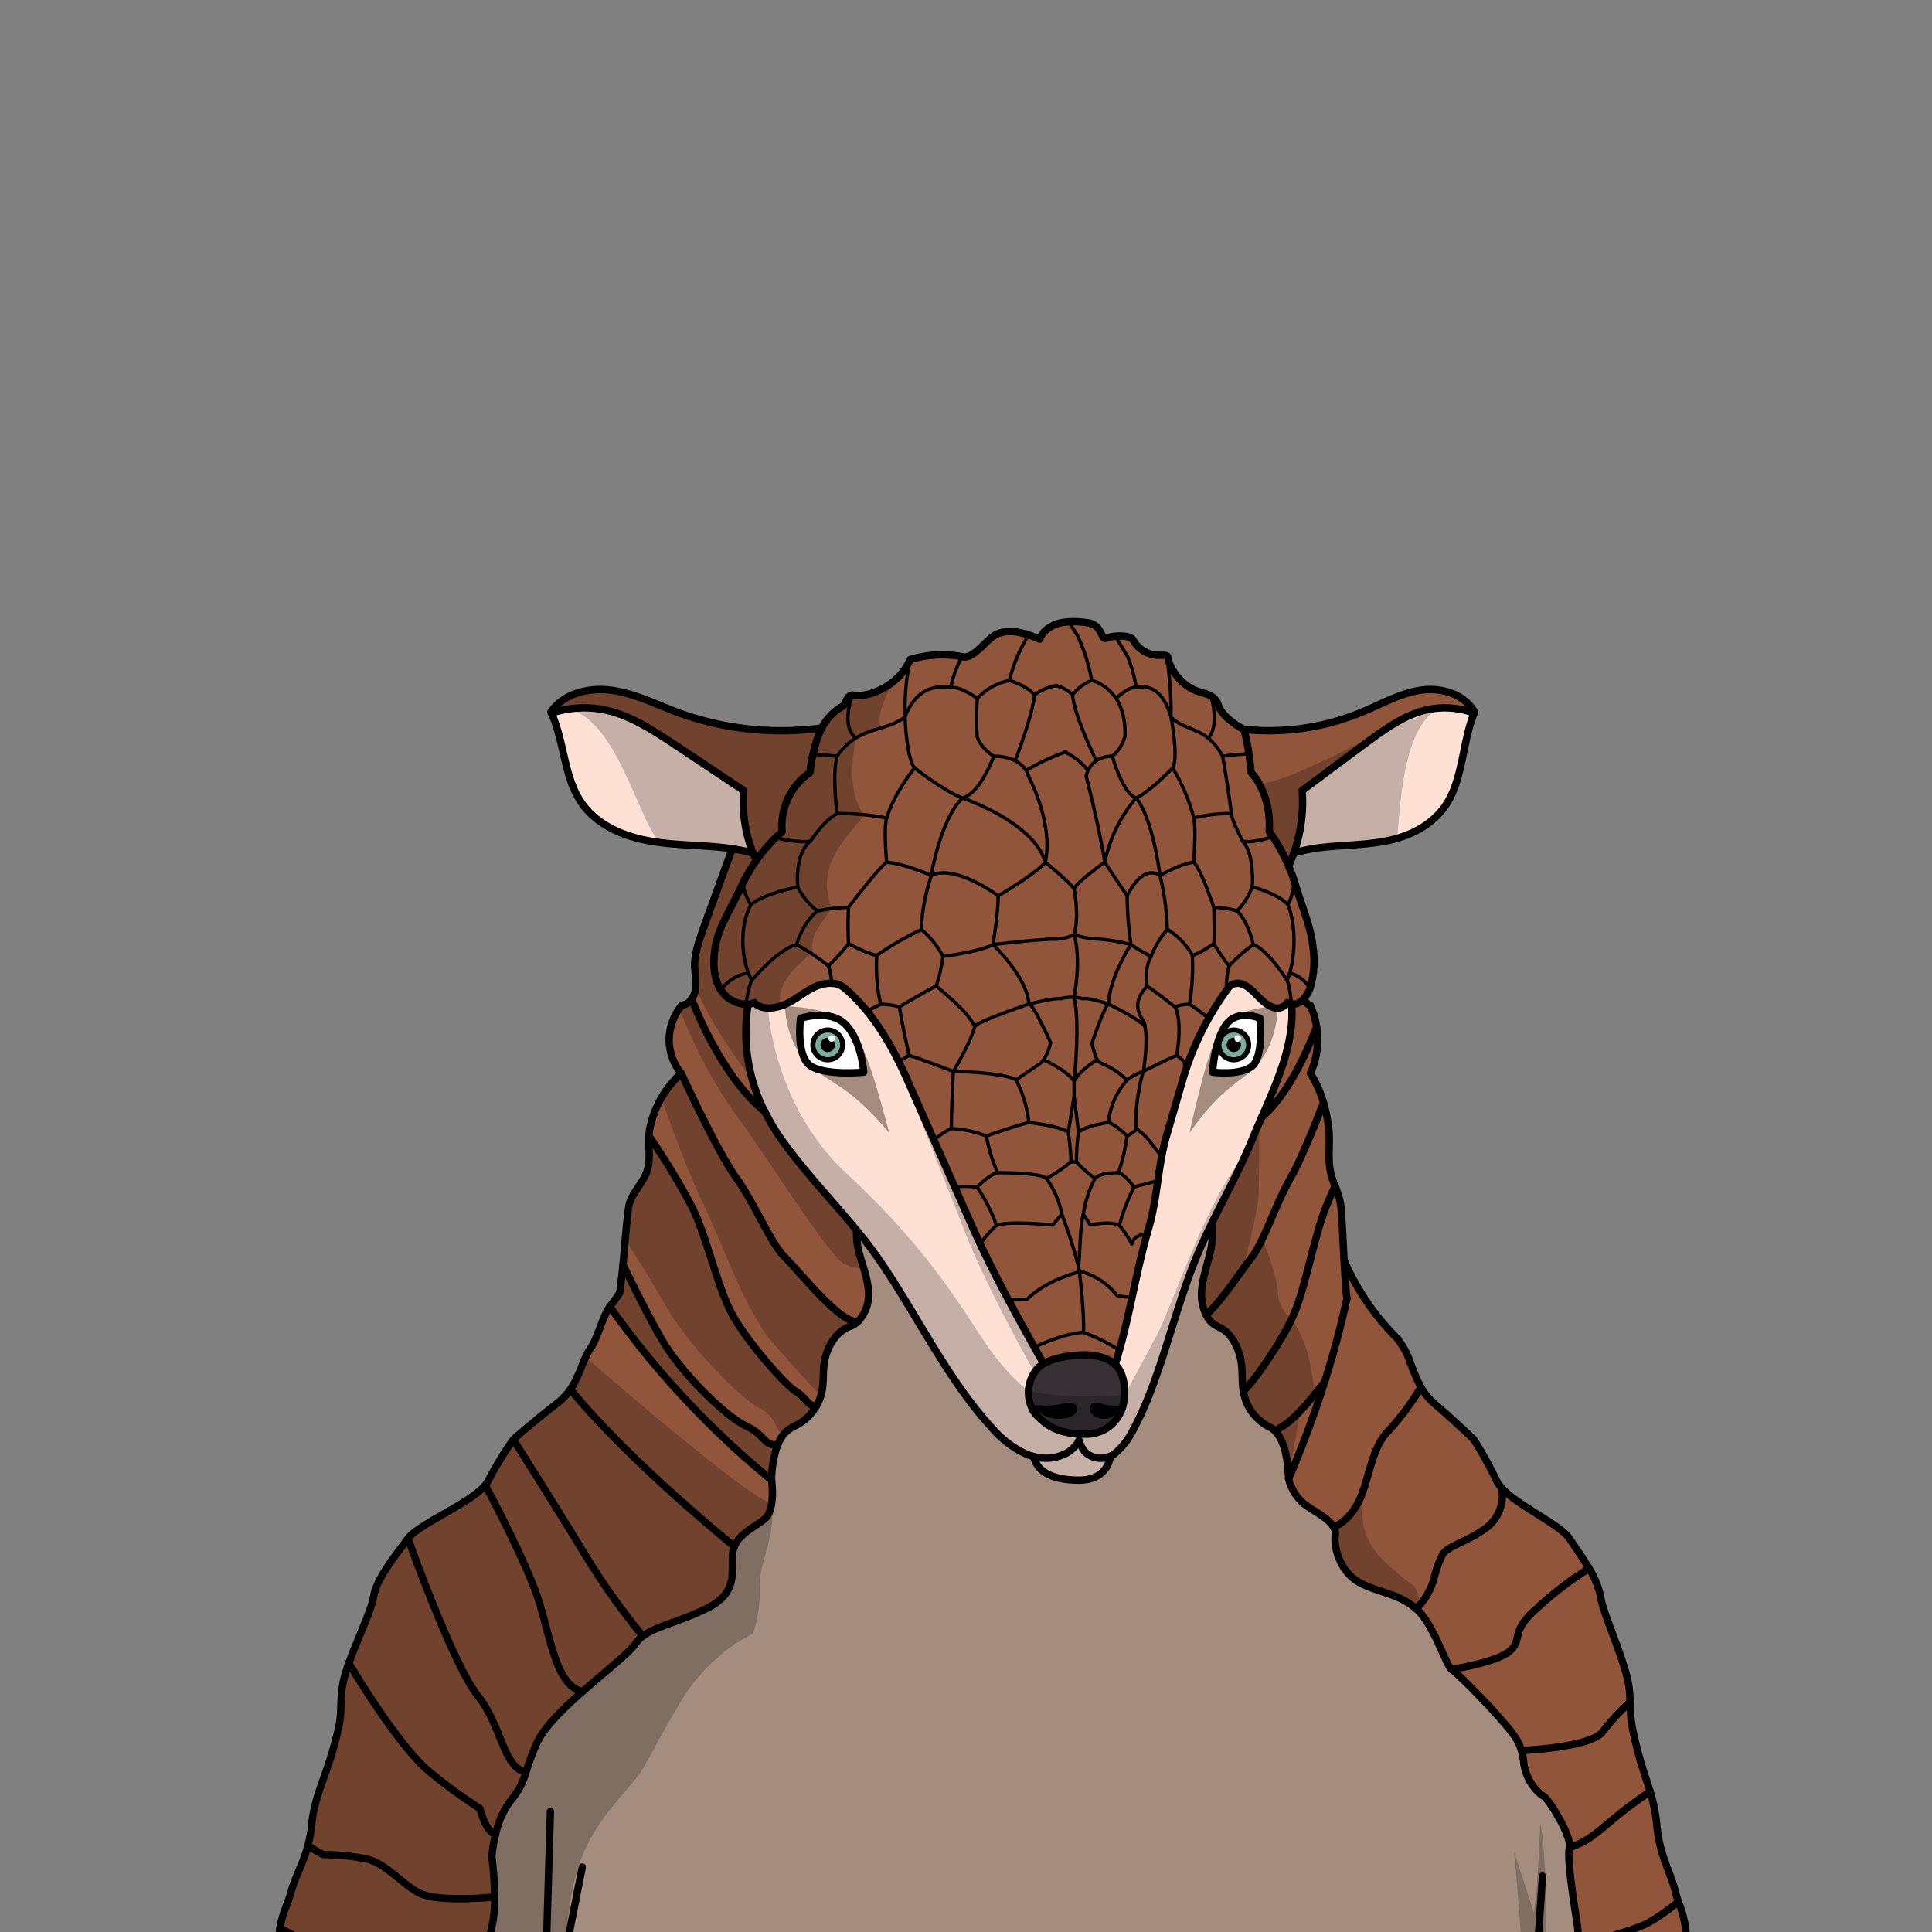 <svg xmlns="http://www.w3.org/2000/svg" viewBox="0 0 432 432">
  <rect x="0" y="0" width="432" height="432" fill="#808080" stroke="none"/>
  <defs>
    <style>.GUNDAN_ARMADILLO_BODY_ARMADILLO_BODY_9_cls-1{isolation:isolate;}.GUNDAN_ARMADILLO_BODY_ARMADILLO_BODY_9_cls-2{fill:#373135;}.GUNDAN_ARMADILLO_BODY_ARMADILLO_BODY_9_cls-3{fill:#91553b;}.GUNDAN_ARMADILLO_BODY_ARMADILLO_BODY_9_cls-4{fill:#fee0d5;}.GUNDAN_ARMADILLO_BODY_ARMADILLO_BODY_9_cls-5{fill:#a48d7f;}.GUNDAN_ARMADILLO_BODY_ARMADILLO_BODY_9_cls-6{fill:#fff;}.GUNDAN_ARMADILLO_BODY_ARMADILLO_BODY_9_cls-7{fill:#7bac9c;}.GUNDAN_ARMADILLO_BODY_ARMADILLO_BODY_9_cls-10,.GUNDAN_ARMADILLO_BODY_ARMADILLO_BODY_9_cls-8,.GUNDAN_ARMADILLO_BODY_ARMADILLO_BODY_9_cls-9{fill:none;stroke:#000;stroke-linecap:round;stroke-linejoin:round;}.GUNDAN_ARMADILLO_BODY_ARMADILLO_BODY_9_cls-8{stroke-width:1.13px;}.GUNDAN_ARMADILLO_BODY_ARMADILLO_BODY_9_cls-9{stroke-width:1.64px;}.GUNDAN_ARMADILLO_BODY_ARMADILLO_BODY_9_cls-10{stroke-width:0.75px;}.GUNDAN_ARMADILLO_BODY_ARMADILLO_BODY_9_cls-11{opacity:0.22;mix-blend-mode:multiply;}</style>
  </defs>
  <g class="GUNDAN_ARMADILLO_BODY_ARMADILLO_BODY_9_cls-1">
    <g id="body">
      <path d="M246.05,314.64c-1.89-.73-2,.74-.78,1.44a3.24,3.24,0,0,0,4.11-1A9.36,9.36,0,0,1,246.05,314.64Z" />
      <path d="M237.78,314.64a18.89,18.89,0,0,1-4.77.47c1.31,1.5,4.36,1.57,5.9,1C240.69,315.38,240.5,313.91,237.78,314.64Z" />
      <path class="GUNDAN_ARMADILLO_BODY_ARMADILLO_BODY_9_cls-2" d="M233,315.11c1.31,1.5,4.36,1.57,5.9,1,1.78-.7,1.59-2.17-1.13-1.44A18.89,18.89,0,0,1,233,315.11Zm16.37,0a9.36,9.36,0,0,1-3.33-.47c-1.89-.73-2,.74-.78,1.44A3.24,3.24,0,0,0,249.38,315.11Zm1.5-.08a6,6,0,0,1-.67,1.43,8.3,8.3,0,0,1-7.56,4.25c-.45,0-.87,0-1.28,0-5.56-.35-7.81-2.41-9.55-4.2a5.37,5.37,0,0,1-1-1.43,8.29,8.29,0,0,1,1-8.87,6.08,6.08,0,0,1,1.51-1.22c3.5-2.08,9.32-2,9.32-2s4.33-.11,6.74,2.19a4.77,4.77,0,0,1,.82,1c1.64,2.7,1.48,6.5.68,8.87Z" />
      <path class="GUNDAN_ARMADILLO_BODY_ARMADILLO_BODY_9_cls-3" d="M151.18,159.17c-4.75-1.78-9.37-4.12-14.4-4.82S126,155,123.19,159.2l.12.27a23.2,23.2,0,0,1,12.17-.67c5.51,1.22,10.36,4.39,15.08,7.5,5.13,3.38,10.6,7.08,15.73,10.46a31.38,31.38,0,0,0,2.08,14c.22.56.46,1.1.71,1.64a37.4,37.4,0,0,1,5.78-6.46,14.48,14.48,0,0,1,6.23-13.23,36.53,36.53,0,0,1,1.9-8.35,14.91,14.91,0,0,1,.73-1.57A67.39,67.39,0,0,1,151.18,159.17Z" />
      <path class="GUNDAN_ARMADILLO_BODY_ARMADILLO_BODY_9_cls-3" d="M317.56,154.35c-4.5.7-8.63,3-12.88,4.82a54.2,54.2,0,0,1-26.58,3.92c.13.41.26.83.37,1.26a54,54,0,0,1,1.25,8.35c2.75,2.94,4.46,8.12,4.07,13.23a35.69,35.69,0,0,1,2.66,4.22h0v0c.24.43.46.87.69,1.32.34.7.67,1.41,1,2.15.44-1,.83-1.91,1.18-2.9a34.69,34.69,0,0,0,1.86-14c4.59-3.38,9.48-7.08,14.07-10.46,4.22-3.11,8.56-6.28,13.49-7.5a18.65,18.65,0,0,1,10.88.67l.11-.27C327.18,155,322.05,153.65,317.56,154.35Z" />
      <path class="GUNDAN_ARMADILLO_BODY_ARMADILLO_BODY_9_cls-3" d="M293.6,212.11a20.6,20.6,0,0,1-.71,8.9,7,7,0,0,1-1.29,2.2,3.26,3.26,0,0,1-2.81,1.35,2.42,2.42,0,0,1-1-.36,2.59,2.59,0,0,1-3.48.9,5.7,5.7,0,0,1-1.09-.58c-1.46-1-2.67-2.65-4.1-3.72s-3.29-1.44-4.5.13a65.32,65.32,0,0,0-10.31,21q-1.74,6-3.46,11.95c-2,6.89-2,13.77-4,20.66-3.05,10.52-4.36,20.59-7.53,30.64-2.41-2.3-6.74-2.19-6.74-2.19s-5.82-.1-9.32,2c-5.58-10-11.21-20-15.84-30.43l-9.15-20.66q-2.64-6-5.29-11.95c-3.46-7.81-7.73-15.45-14.25-21-1.85-1.57-4.7-1.21-6.88-.13s-4,2.74-6.26,3.72-5.36,1.47-7-.32a5,5,0,0,1-1.34.35,6.91,6.91,0,0,1-6.38-3.54c-1.51-2.65-1.52-5.89-1.09-8.9.71-4.86,3.76-9.2,5.78-13.68a36.42,36.42,0,0,1,3.45-6h0a37.4,37.4,0,0,1,5.78-6.46,14.48,14.48,0,0,1,6.23-13.23,36.53,36.53,0,0,1,1.9-8.35,14.91,14.91,0,0,1,.73-1.57h0a11.45,11.45,0,0,1,4.64-4.88c.65-.34.71-1.23,1.14-1.82.28-.37.66-.79,1.12-.7,2.62.47,5.42-.58,7.69-2a13.16,13.16,0,0,0,5.16-5.93,24.59,24.59,0,0,1,11.62-.65c1.38.39,2.75-.77,3.83-1.71s2-2,3.19-2.87c2.86-2,7.14-.73,10.34.67.7-2,2.81-3.26,4.9-3.7a18.64,18.64,0,0,1,6.36.14c2.92.8,2.37,3.88,3.72,3.31s5.16-.79,5.9.39a6.6,6.6,0,0,0,5.46,3.45c3.06.05,1.89-.17,2.77,2a11.44,11.44,0,0,0,5.2,5.65c2.27,1.11,4.72.73,5.72,3.66s5.61,5.26,5.61,5.26c.13.41.26.83.37,1.26a54,54,0,0,1,1.25,8.35c2.75,2.94,4.46,8.12,4.07,13.23a35.69,35.69,0,0,1,2.66,4.22h0v0c.24.43.46.87.69,1.32.34.7.67,1.41,1,2.15h0a47.1,47.1,0,0,1,1.7,4.77C291.14,202.91,293.14,207.25,293.6,212.11Z" />
      <path class="GUNDAN_ARMADILLO_BODY_ARMADILLO_BODY_9_cls-4" d="M166.29,176.76c-5.13-3.38-10.6-7.08-15.73-10.46-4.72-3.11-9.57-6.28-15.08-7.5a23.2,23.2,0,0,0-12.17.67c3,6.62,2.75,14.73,7.08,20.55,3.3,4.43,8.73,6.83,14.16,7.89s11,1,16.5,1.55c.9.09,1.81.2,2.71.34a38.07,38.07,0,0,1,4.61.95A31.38,31.38,0,0,1,166.29,176.76Z" />
      <path class="GUNDAN_ARMADILLO_BODY_ARMADILLO_BODY_9_cls-4" d="M318.73,158.8c-4.93,1.22-9.27,4.39-13.49,7.5-4.59,3.38-9.48,7.08-14.07,10.46a34.69,34.69,0,0,1-1.86,14,36,36,0,0,1,6.54-1.29c4.92-.55,9.91-.48,14.76-1.55s9.71-3.46,12.67-7.89c3.88-5.82,3.66-13.93,6.33-20.55A18.65,18.65,0,0,0,318.73,158.8Z" />
      <path class="GUNDAN_ARMADILLO_BODY_ARMADILLO_BODY_9_cls-4" d="M287.84,224.2a2.59,2.59,0,0,1-3.48.9,5.7,5.7,0,0,1-1.09-.58c-1.46-1-2.67-2.65-4.1-3.72s-3.29-1.44-4.5.13a65.32,65.32,0,0,0-10.31,21q-1.74,6-3.46,11.95c-2,6.89-2,13.77-4,20.66-3.05,10.52-4.36,20.59-7.53,30.64a4.77,4.77,0,0,1,.82,1c1.64,2.7,1.48,6.5.68,8.87h0a6,6,0,0,1-.67,1.43,8.3,8.3,0,0,1-7.56,4.25c-.45,0-.87,0-1.28,0-5.56-.35-7.81-2.41-9.55-4.2a5.37,5.37,0,0,1-1-1.43,8.29,8.29,0,0,1,1-8.87,6.08,6.08,0,0,1,1.51-1.22c-5.58-10-11.21-20-15.84-30.43l-9.15-20.66q-2.64-6-5.29-11.95c-3.46-7.81-7.73-15.45-14.25-21-1.85-1.57-4.7-1.21-6.88-.13s-4,2.74-6.26,3.72-5.36,1.47-7-.32a5,5,0,0,1-1.34.35,39.37,39.37,0,0,0,3.72,24h0a43.42,43.42,0,0,0,3.37,5.73c5.13,7.36,11.44,13.82,17.12,20.76,2,2.39,3.84,4.82,5.57,7.37,8.16,12,15,26.37,24.85,37a22,22,0,0,0,7.57,5.7,11.07,11.07,0,0,0,1.6.52c.65,2.93,3.48,5.27,10.13,5.27s7-5.34,7-5.34a5,5,0,0,0,.83-.45,16.56,16.56,0,0,0,4.41-5.7c5.75-10.65,8.71-25,13.46-37,1.21-3.06,2.54-5.95,3.92-8.79,3.13-6.41,6.51-12.48,9.29-19.34.58-1.43,1.24-2.93,1.92-4.49,3.39-7.74,7.47-16.83,6.69-25.28A2.42,2.42,0,0,1,287.84,224.2Z" />
      <path class="GUNDAN_ARMADILLO_BODY_ARMADILLO_BODY_9_cls-3" d="M191.54,275.09c-5.68-6.94-12-13.4-17.12-20.76a43.42,43.42,0,0,1-3.37-5.73h0a39.37,39.37,0,0,1-3.72-24,6.91,6.91,0,0,1-6.38-3.54c-1.51-2.65-1.52-5.89-1.09-8.9.71-4.86,3.76-9.2,5.78-13.68a36.42,36.42,0,0,1,3.45-6h0c-.25-.54-.49-1.08-.71-1.64a38.07,38.07,0,0,0-4.61-.95l-6.42,17.73c-1,2.85-2.08,5.78-2,8.82a29.36,29.36,0,0,1,.18,5,4.9,4.9,0,0,1-.85,2.09,3,3,0,0,1-2.18,1.38,12.22,12.22,0,0,0-2.85,7.66,11.9,11.9,0,0,0,2.7,7.58,22.71,22.71,0,0,0-7,12.19,11.42,11.42,0,0,0-.22,1.83c-.12,2.45.34,5-.28,7.35-.8,3.13-3.83,5.44-4.26,8.64-.57,4.22-.85,8.5-1.26,12.76-.2,2.13-.44,4.25-.76,6.36l-.34.5c-.59.87-1.2,1.72-1.84,2.55-1.6,2.15-2.75,7.06-4.25,9.2-1.81,2.59-2.37,6.09-4.58,9.29a14,14,0,0,1-2.2,2.5c-.25.22-.52.45-.81.67-5,3.85-9.71,8-9.71,8a82.29,82.29,0,0,0-5.65,9.26,5.08,5.08,0,0,1-.65,1c-3.36,4.05-14.92,8.68-17.29,11.92-2.56,3.49-7.07,9-7.69,13.05-.44,2.86-3.55,9.27-5.52,14.8a26.48,26.48,0,0,0-1.59,6.17c-.46,5.71.24,5.36-1.86,12.81s-4.19,10.61-4.89,17.36a27.86,27.86,0,0,1-.82,4.45c-1.1,4.12-2.85,7-3.73,10.23-.79,2.94-2,4.78-2.53,8.28a25.15,25.15,0,0,0-.24,4.33c0,.61,0,1.27.09,2a82.45,82.45,0,0,1-.1,14.09h48.34l-.7-6.06s-.11-.71-.23-1.86c-.33-3-.78-8.94.23-12.81a27.65,27.65,0,0,0,.62-6.65,78.64,78.64,0,0,0-.62-9,30.93,30.93,0,0,1,.82-5,19.83,19.83,0,0,1,3.37-7.54,16.46,16.46,0,0,0,3.44-6.42,57.93,57.93,0,0,1,2.39-6.39c1.5-3.44,5.79-7.66,10.21-11.56,5.18-4.57,10.54-8.72,11.86-10.7a7,7,0,0,1,1.66-1.73c3-2.23,7.9-3.1,13.9-6,7.34-3.49,5.94-7.86,6.17-12.23a5.58,5.58,0,0,1,.41-1.84c1.21-3,4.8-4.43,6.84-6.2,2.41-2.1,1.48-8.63,1.48-8.63s0-.24,0-.36A24.1,24.1,0,0,1,173.9,323h0a7,7,0,0,1,3.56-4.06,11,11,0,0,0,5-4.52,10.7,10.7,0,0,0,1.3-3.41c.4-2.14.17-4.35.53-6.5.56-3.29,2.56-6.79,5.7-7.93a5.16,5.16,0,0,0,1.8-1.12,8.54,8.54,0,0,0,2.37-6.48c-.12-3.09-1.36-6-2.13-9A15.73,15.73,0,0,1,191.54,275.09Z" />
      <path class="GUNDAN_ARMADILLO_BODY_ARMADILLO_BODY_9_cls-3" d="M377.12,451.56a91.73,91.73,0,0,1-.09-14.09c0-.7.07-1.35.08-2a24.6,24.6,0,0,0-1.81-10.27c-.25-.73-.49-1.49-.7-2.34-1.05-4.31-3.48-7.92-4.12-14.68a37.65,37.65,0,0,0-1.51-7.65c-.83-2.81-1.88-5.61-2.93-9.71-1.56-6.12-1.41-7-1.54-10.26,0-.71-.07-1.53-.15-2.55-.42-5.71-5.88-16.91-6.44-21a19.18,19.18,0,0,0-2.67-6.49c-1.42-2.41-3.1-4.75-4.3-6.56-2.05-3.08-11.61-7.41-15.18-11.31h0a6,6,0,0,1-1.09-1.56,84.68,84.68,0,0,0-5.13-9.26s-4.28-4.19-8.8-8a13.49,13.49,0,0,1-3-3.64h0a49.62,49.62,0,0,1-2.69-6.42,14,14,0,0,0-1.18-2.39c-.36-.58-.78-1.23-1.23-1.92a0,0,0,0,1,0,0,55.65,55.65,0,0,1-10.39-14.1c-.54-1-1.05-2.07-1.52-3.14h-.11c-.22-4.08-.39-8.17-.7-12.21a16.45,16.45,0,0,0-1.35-4.82,18,18,0,0,1-1.13-3.82c-.45-3,.08-6.16-.29-9.18a34.29,34.29,0,0,0-1.17-5.65A24.43,24.43,0,0,0,293,240a17.76,17.76,0,0,0,1.58-7.58,18.63,18.63,0,0,0-.22-2.79,16.54,16.54,0,0,0-1.44-4.87c-.57-.08-1-.72-1.35-1.56a3.26,3.26,0,0,1-2.81,1.35c.78,8.45-3.3,17.54-6.69,25.28-.68,1.56-1.34,3.06-1.92,4.49-2.78,6.86-6.16,12.93-9.29,19.34a15.58,15.58,0,0,1-.32,6.33c-.68,3-1.8,5.91-1.91,9a10.27,10.27,0,0,0,1.07,5,5.41,5.41,0,0,0,2.68,2.6c2.82,1.14,4.62,4.64,5.12,7.93.33,2.15.11,4.36.48,6.5a.06.06,0,0,0,0,0A10.89,10.89,0,0,0,283.7,319a4.92,4.92,0,0,1,1.49,1.11c2.25,2.38,2.8,7,2.94,10.54v.06a10.92,10.92,0,0,0,3.47,5.61c2.11,1.65,5.44,3.09,6.56,5.15h0a2.91,2.91,0,0,1,.37,1.84c-.41,3.15,1.34,8.45,5.53,10.66s8.39,2.33,12.47,5.71,6.76,12.82,8,13.63,7.8,7.46,10.72,10.84c2.32,2.69,4.05,4.5,4.89,7.3a12.12,12.12,0,0,1,.47,2.37c.46,4.31,3.26,7.22,4.42,7.8s6.41,9,5.83,11.54,1.16,13.28,1.75,17.12a27.85,27.85,0,0,1,.25,4.68c0,2.1-.25,3.71-.25,3.71s.55,8.23-.16,12.93Z" />
      <path class="GUNDAN_ARMADILLO_BODY_ARMADILLO_BODY_9_cls-5" d="M342.29,451.56H110.68l-.7-6.06s-.11-.71-.23-1.86c-.33-3-.78-8.94.23-12.81a27.65,27.65,0,0,0,.62-6.65,78.64,78.64,0,0,0-.62-9,30.93,30.93,0,0,1,.82-5,19.83,19.83,0,0,1,3.37-7.54,16.46,16.46,0,0,0,3.44-6.42,57.93,57.93,0,0,1,2.39-6.39c1.5-3.44,5.79-7.66,10.21-11.56,5.18-4.57,10.54-8.72,11.86-10.7a7,7,0,0,1,1.66-1.73c3-2.23,7.9-3.1,13.9-6,7.34-3.49,5.94-7.86,6.17-12.23a5.58,5.58,0,0,1,.41-1.84c1.21-3,4.8-4.43,6.84-6.2,2.41-2.1,1.48-8.63,1.48-8.63s0-.24,0-.36A24.1,24.1,0,0,1,173.9,323h0a7,7,0,0,1,3.56-4.06,11,11,0,0,0,5-4.52,10.7,10.7,0,0,0,1.3-3.41c.4-2.14.17-4.35.53-6.5.56-3.29,2.56-6.79,5.7-7.93a5.16,5.16,0,0,0,1.8-1.12,8.54,8.54,0,0,0,2.37-6.48c-.12-3.09-1.36-6-2.13-9a15.73,15.73,0,0,1-.54-4.91c2,2.39,3.84,4.82,5.57,7.37,8.16,12,15,26.37,24.85,37a22,22,0,0,0,7.57,5.7,11.07,11.07,0,0,0,1.6.52c.65,2.93,3.48,5.27,10.13,5.27s7-5.34,7-5.34a5,5,0,0,0,.83-.45,16.56,16.56,0,0,0,4.41-5.7c5.75-10.65,8.71-25,13.46-37,1.21-3.06,2.54-5.95,3.92-8.79a15.58,15.58,0,0,1-.32,6.33c-.68,3-1.8,5.91-1.91,9a10.27,10.27,0,0,0,1.07,5,5.41,5.41,0,0,0,2.68,2.6c2.82,1.14,4.62,4.64,5.12,7.93.33,2.15.11,4.36.48,6.5a.06.06,0,0,0,0,0A10.89,10.89,0,0,0,283.7,319a4.92,4.92,0,0,1,1.49,1.11c2.25,2.38,2.8,7,2.94,10.54v.06a10.92,10.92,0,0,0,3.47,5.61c2.11,1.65,5.44,3.09,6.56,5.15h0a2.91,2.91,0,0,1,.37,1.84c-.41,3.15,1.34,8.45,5.53,10.66s8.39,2.33,12.47,5.71,6.76,12.82,8,13.63,7.8,7.46,10.72,10.84c2.32,2.69,4.05,4.5,4.89,7.3a12.12,12.12,0,0,1,.47,2.37c.46,4.31,3.26,7.22,4.42,7.8s6.41,9,5.83,11.54,1.16,13.28,1.75,17.12a27.85,27.85,0,0,1,.25,4.68c0,2.1-.25,3.71-.25,3.71s.55,8.23-.16,12.93H342.29Z" />
      <path class="GUNDAN_ARMADILLO_BODY_ARMADILLO_BODY_9_cls-5" d="M180.86,238c4.62,4.41,8.72,4.27,18,15.34-4.6-17.13-6.38-21.67-10.23-24.94s-13.1-3.41-13.1-3.41S175.45,232.82,180.86,238Z" />
      <path class="GUNDAN_ARMADILLO_BODY_ARMADILLO_BODY_9_cls-5" d="M281.19,238c-3.92,4.41-7.4,4.27-15.24,15.34,3.91-17.13,5.42-21.67,8.68-24.94S285.75,225,285.75,225,285.78,232.82,281.19,238Z" />
      <path class="GUNDAN_ARMADILLO_BODY_ARMADILLO_BODY_9_cls-6" d="M281.78,227.69s-4.93-2.22-7.62,1.45-3,10.6-3,10.6,6.07.82,8.8-1.28S281.78,227.69,281.78,227.69Z" />
      <path class="GUNDAN_ARMADILLO_BODY_ARMADILLO_BODY_9_cls-6" d="M179,227.69s-1.17,8.67,2.44,10.77,11.65,1.28,11.65,1.28-.46-6.93-4-10.6S179,227.69,179,227.69Z" />
      <path class="GUNDAN_ARMADILLO_BODY_ARMADILLO_BODY_9_cls-7" d="M185.09,230.31a3.33,3.33,0,1,1-3.32,3.33A3.33,3.33,0,0,1,185.09,230.31Z" />
      <circle cx="185.09" cy="233.64" r="1.61" />
      <circle class="GUNDAN_ARMADILLO_BODY_ARMADILLO_BODY_9_cls-6" cx="185.97" cy="232.21" r="0.73" />
      <circle class="GUNDAN_ARMADILLO_BODY_ARMADILLO_BODY_9_cls-8" cx="185.09" cy="233.64" r="3.33" />
      <path class="GUNDAN_ARMADILLO_BODY_ARMADILLO_BODY_9_cls-7" d="M275.88,230.31a3.33,3.33,0,1,1-3.33,3.33A3.32,3.32,0,0,1,275.88,230.31Z" />
      <circle cx="275.88" cy="233.64" r="1.61" />
      <circle class="GUNDAN_ARMADILLO_BODY_ARMADILLO_BODY_9_cls-6" cx="276.76" cy="232.21" r="0.73" />
      <circle class="GUNDAN_ARMADILLO_BODY_ARMADILLO_BODY_9_cls-8" cx="275.88" cy="233.64" r="3.33" />
      <path class="GUNDAN_ARMADILLO_BODY_ARMADILLO_BODY_9_cls-9" d="M193.13,239.74s-.46-6.93-4-10.6S179,227.69,179,227.69s-1.17,8.67,2.44,10.77S193.13,239.74,193.13,239.74Z" />
      <path class="GUNDAN_ARMADILLO_BODY_ARMADILLO_BODY_9_cls-9" d="M271.13,239.74s.35-6.93,3-10.6,7.62-1.45,7.62-1.45.88,8.67-1.85,10.77S271.13,239.74,271.13,239.74Z" />
      <path class="GUNDAN_ARMADILLO_BODY_ARMADILLO_BODY_9_cls-9" d="M130.21,417.47c-2.32,11.58-4.47,22.72-6.72,34.09" />
      <path class="GUNDAN_ARMADILLO_BODY_ARMADILLO_BODY_9_cls-9" d="M123.07,405.06q-.69,23.25-1.37,46.5" />
      <path class="GUNDAN_ARMADILLO_BODY_ARMADILLO_BODY_9_cls-9" d="M342.29,451.56c1.63-15.08,2.6-32.06,2.6-32.06" />
      <path class="GUNDAN_ARMADILLO_BODY_ARMADILLO_BODY_9_cls-9" d="M127.53,310.68c13.51,16.47,36.68,35.12,36.68,35.12" />
      <path class="GUNDAN_ARMADILLO_BODY_ARMADILLO_BODY_9_cls-9" d="M114.81,321.89s10.84,17.19,16.43,26.45a159,159,0,0,0,12.49,17.49" />
      <path class="GUNDAN_ARMADILLO_BODY_ARMADILLO_BODY_9_cls-9" d="M108.51,332.11s9.62,17.8,12.24,26.72,3.89,18.07,9.46,19.43" />
      <path class="GUNDAN_ARMADILLO_BODY_ARMADILLO_BODY_9_cls-9" d="M91.22,344s10.14,28.43,15.55,35.07,5.77,16.4,10.84,17.11" />
      <path class="GUNDAN_ARMADILLO_BODY_ARMADILLO_BODY_9_cls-9" d="M78,371.88s11,18.61,18.1,24.33a113.46,113.46,0,0,0,11.19,8.17s1.28,5.18,3.49,5.79" />
      <path class="GUNDAN_ARMADILLO_BODY_ARMADILLO_BODY_9_cls-9" d="M68.85,412.67a32.32,32.32,0,0,0,3.38,2,54.33,54.33,0,0,1,9.44.93c4.54.94,7.69,5.25,11.88,7.58s17,1,17,1" />
      <path class="GUNDAN_ARMADILLO_BODY_ARMADILLO_BODY_9_cls-9" d="M62.59,431.18c4.46,2.31,16,8,20.24,7.57,5.24-.58,12.93,1.05,12.93,1.05s9.44,3.72,10.95,3.84a22.09,22.09,0,0,0,3,0" />
      <path class="GUNDAN_ARMADILLO_BODY_ARMADILLO_BODY_9_cls-9" d="M168.37,190.75a38.07,38.07,0,0,0-4.61-.95c-.9-.14-1.81-.25-2.71-.34-5.5-.55-11.08-.48-16.5-1.55s-10.86-3.46-14.16-7.89c-4.33-5.82-4.09-13.93-7.08-20.55l-.12-.27c2.84-4.2,8.57-5.55,13.59-4.85s9.65,3,14.4,4.82a67.39,67.39,0,0,0,32.54,3.61" />
      <path class="GUNDAN_ARMADILLO_BODY_ARMADILLO_BODY_9_cls-9" d="M169.08,192.39c-.25-.54-.49-1.08-.71-1.64a31.38,31.38,0,0,1-2.08-14c-5.13-3.38-10.6-7.08-15.73-10.46-4.72-3.11-9.57-6.28-15.08-7.5a23.2,23.2,0,0,0-12.17.67" />
      <path class="GUNDAN_ARMADILLO_BODY_ARMADILLO_BODY_9_cls-9" d="M278.1,163.09a54.2,54.2,0,0,0,26.58-3.92c4.25-1.78,8.38-4.12,12.88-4.82s9.62.65,12.16,4.85l-.11.27c-2.67,6.62-2.45,14.73-6.33,20.55-3,4.43-7.81,6.83-12.67,7.89s-9.84,1-14.76,1.55a36,36,0,0,0-6.54,1.29" />
      <path class="GUNDAN_ARMADILLO_BODY_ARMADILLO_BODY_9_cls-9" d="M288.13,193.65c.44-1,.83-1.91,1.18-2.9a34.69,34.69,0,0,0,1.86-14c4.59-3.38,9.48-7.08,14.07-10.46,4.22-3.11,8.56-6.28,13.49-7.5a18.65,18.65,0,0,1,10.88.67" />
      <path class="GUNDAN_ARMADILLO_BODY_ARMADILLO_BODY_9_cls-9" d="M138.54,289.14c.32-2.11.56-4.23.76-6.36.41-4.26.69-8.54,1.26-12.76.43-3.2,3.46-5.51,4.26-8.64.62-2.39.16-4.9.28-7.35a11.42,11.42,0,0,1,.22-1.83,22.71,22.71,0,0,1,7-12.19,11.9,11.9,0,0,1-2.7-7.58,12.22,12.22,0,0,1,2.85-7.66,3,3,0,0,0,2.18-1.38,4.9,4.9,0,0,0,.85-2.09,29.36,29.36,0,0,0-.18-5c-.07-3,1-6,2-8.82l6.42-17.73" />
      <path class="GUNDAN_ARMADILLO_BODY_ARMADILLO_BODY_9_cls-9" d="M243.74,139.36h0a18.64,18.64,0,0,0-6.36-.14c-2.09.44-4.2,1.68-4.9,3.7-3.2-1.4-7.48-2.69-10.34-.67-1.17.83-2.11,1.93-3.19,2.87s-2.45,2.1-3.83,1.71a24.59,24.59,0,0,0-11.62.65,13.16,13.16,0,0,1-5.16,5.93c-2.27,1.39-5.07,2.44-7.69,2-.46-.09-.84.33-1.12.7-.43.59-.49,1.48-1.14,1.82a11.45,11.45,0,0,0-4.64,4.88h0a14.91,14.91,0,0,0-.73,1.57,36.53,36.53,0,0,0-1.9,8.35,14.48,14.48,0,0,0-6.23,13.23,37.4,37.4,0,0,0-5.78,6.46h0a36.42,36.42,0,0,0-3.45,6c-2,4.48-5.07,8.82-5.78,13.68-.43,3-.42,6.25,1.09,8.9a6.91,6.91,0,0,0,6.38,3.54,5,5,0,0,0,1.34-.35c1.64,1.79,4.78,1.31,7,.32s4.08-2.65,6.26-3.72,5-1.44,6.88.13c6.52,5.52,10.79,13.16,14.25,21q2.65,6,5.29,11.95l9.15,20.66c4.63,10.44,10.26,20.45,15.84,30.43" />
      <path class="GUNDAN_ARMADILLO_BODY_ARMADILLO_BODY_9_cls-9" d="M286.46,190.18c.24.43.46.87.69,1.32.34.7.67,1.41,1,2.15h0a47.1,47.1,0,0,1,1.7,4.77c1.31,4.48,3.31,8.82,3.77,13.68a20.6,20.6,0,0,1-.71,8.9,7,7,0,0,1-1.29,2.2,3.26,3.26,0,0,1-2.81,1.35,2.42,2.42,0,0,1-1-.36,2.59,2.59,0,0,1-3.48.9,5.7,5.7,0,0,1-1.09-.58c-1.46-1-2.67-2.65-4.1-3.72s-3.29-1.44-4.5.13a65.32,65.32,0,0,0-10.31,21q-1.74,6-3.46,11.95c-2,6.89-2,13.77-4,20.66-3.05,10.52-4.36,20.59-7.53,30.64" />
      <path class="GUNDAN_ARMADILLO_BODY_ARMADILLO_BODY_9_cls-9" d="M243.72,139.36c2.92.8,2.37,3.88,3.72,3.31s5.16-.79,5.9.39a6.6,6.6,0,0,0,5.46,3.45c3.06.05,1.89-.17,2.77,2a11.44,11.44,0,0,0,5.2,5.65c2.27,1.11,4.72.73,5.72,3.66s5.61,5.26,5.61,5.26c.13.41.26.83.37,1.26a54,54,0,0,1,1.25,8.35c2.75,2.94,4.46,8.12,4.07,13.23a35.69,35.69,0,0,1,2.66,4.22" />
      <path class="GUNDAN_ARMADILLO_BODY_ARMADILLO_BODY_9_cls-9" d="M250.88,315a6,6,0,0,1-.67,1.43,8.3,8.3,0,0,1-7.56,4.25c-.45,0-.87,0-1.28,0-5.56-.35-7.81-2.41-9.55-4.2a5.37,5.37,0,0,1-1-1.43,8.29,8.29,0,0,1,1-8.87,6.08,6.08,0,0,1,1.51-1.22c3.5-2.08,9.32-2,9.32-2s4.33-.11,6.74,2.19a4.77,4.77,0,0,1,.82,1c1.64,2.7,1.48,6.5.68,8.87" />
      <path class="GUNDAN_ARMADILLO_BODY_ARMADILLO_BODY_9_cls-9" d="M233,315.11c1.31,1.5,4.36,1.57,5.9,1,1.78-.7,1.59-2.17-1.13-1.44A18.89,18.89,0,0,1,233,315.11Z" />
      <path class="GUNDAN_ARMADILLO_BODY_ARMADILLO_BODY_9_cls-9" d="M230.84,315s.92.08,2.17.08" />
      <path class="GUNDAN_ARMADILLO_BODY_ARMADILLO_BODY_9_cls-9" d="M249.38,315.11a12.78,12.78,0,0,0,1.5-.08h0" />
      <path class="GUNDAN_ARMADILLO_BODY_ARMADILLO_BODY_9_cls-9" d="M249.38,315.11a9.36,9.36,0,0,1-3.33-.47c-1.89-.73-2,.74-.78,1.44A3.24,3.24,0,0,0,249.38,315.11Z" />
      <path class="GUNDAN_ARMADILLO_BODY_ARMADILLO_BODY_9_cls-9" d="M171,248.59a39.37,39.37,0,0,1-3.72-24" />
      <path class="GUNDAN_ARMADILLO_BODY_ARMADILLO_BODY_9_cls-9" d="M171.05,248.6a43.42,43.42,0,0,0,3.37,5.73c5.13,7.36,11.44,13.82,17.12,20.76,2,2.39,3.84,4.82,5.57,7.37,8.16,12,15,26.37,24.85,37a22,22,0,0,0,7.57,5.7,11.07,11.07,0,0,0,1.6.52,9.91,9.91,0,0,0,7.61-.9,7.23,7.23,0,0,0,2.52-2.66" />
      <path class="GUNDAN_ARMADILLO_BODY_ARMADILLO_BODY_9_cls-9" d="M191.54,275.09a15.73,15.73,0,0,0,.54,4.91c.77,3,2,5.91,2.13,9a8.54,8.54,0,0,1-2.37,6.48,5.16,5.16,0,0,1-1.8,1.12c-3.14,1.14-5.14,4.64-5.7,7.93-.36,2.15-.13,4.36-.53,6.5a10.7,10.7,0,0,1-1.3,3.41,11,11,0,0,1-5,4.52,7,7,0,0,0-3.56,4.06" />
      <path class="GUNDAN_ARMADILLO_BODY_ARMADILLO_BODY_9_cls-9" d="M172.53,331c0-.12,0-.24,0-.36A24.1,24.1,0,0,1,173.9,323" />
      <path class="GUNDAN_ARMADILLO_BODY_ARMADILLO_BODY_9_cls-9" d="M286.45,190.15h0v0" />
      <path class="GUNDAN_ARMADILLO_BODY_ARMADILLO_BODY_9_cls-9" d="M291.6,223.21c.31.84.78,1.48,1.35,1.56a16.54,16.54,0,0,1,1.44,4.87,18.63,18.63,0,0,1,.22,2.79A17.76,17.76,0,0,1,293,240a24.43,24.43,0,0,1,2.92,6.54,34.29,34.29,0,0,1,1.17,5.65c.37,3-.16,6.19.29,9.18a18,18,0,0,0,1.13,3.82,16.45,16.45,0,0,1,1.35,4.82c.31,4,.48,8.13.7,12.21.15,2.73.33,5.44.59,8.13" />
      <path class="GUNDAN_ARMADILLO_BODY_ARMADILLO_BODY_9_cls-9" d="M288.79,224.56c.78,8.45-3.3,17.54-6.69,25.28-.68,1.56-1.34,3.06-1.92,4.49-2.78,6.86-6.16,12.93-9.29,19.34-1.38,2.84-2.71,5.73-3.92,8.79-4.75,12-7.71,26.37-13.46,37a16.56,16.56,0,0,1-4.41,5.7,5,5,0,0,1-.83.45,5.16,5.16,0,0,1-5.53-.83,7.2,7.2,0,0,1-1.48-2.66" />
      <path class="GUNDAN_ARMADILLO_BODY_ARMADILLO_BODY_9_cls-9" d="M288.13,330.67v-.06c-.14-3.57-.69-8.16-2.94-10.54A4.92,4.92,0,0,0,283.7,319a10.89,10.89,0,0,1-5.68-7.89.06.06,0,0,1,0,0c-.37-2.14-.15-4.35-.48-6.5-.5-3.29-2.3-6.79-5.12-7.93a5.41,5.41,0,0,1-2.68-2.6,10.27,10.27,0,0,1-1.07-5c.11-3.09,1.23-6,1.91-9a15.58,15.58,0,0,0,.32-6.33" />
      <path class="GUNDAN_ARMADILLO_BODY_ARMADILLO_BODY_9_cls-9" d="M312.61,299.46a55.65,55.65,0,0,1-10.39-14.1c-.54-1-1.05-2.07-1.52-3.14" />
      <path class="GUNDAN_ARMADILLO_BODY_ARMADILLO_BODY_9_cls-9" d="M138.54,289.14l-.34.5c-.59.87-1.2,1.72-1.84,2.55" />
      <path class="GUNDAN_ARMADILLO_BODY_ARMADILLO_BODY_9_cls-9" d="M110.68,451.56l-.7-6.06s-.11-.71-.23-1.86c-.33-3-.78-8.94.23-12.81a27.65,27.65,0,0,0,.62-6.65,78.64,78.64,0,0,0-.62-9,30.93,30.93,0,0,1,.82-5,19.83,19.83,0,0,1,3.37-7.54,16.46,16.46,0,0,0,3.44-6.42,57.93,57.93,0,0,1,2.39-6.39c1.5-3.44,5.79-7.66,10.21-11.56,5.18-4.57,10.54-8.72,11.86-10.7a7,7,0,0,1,1.66-1.73c3-2.23,7.9-3.1,13.9-6,7.34-3.49,5.94-7.86,6.17-12.23a5.58,5.58,0,0,1,.41-1.84c1.21-3,4.8-4.43,6.84-6.2,2.41-2.1,1.48-8.63,1.48-8.63a196.48,196.48,0,0,1-34.9-37h0l-.06-.09c-.41-.56-.81-1.13-1.21-1.71" />
      <path class="GUNDAN_ARMADILLO_BODY_ARMADILLO_BODY_9_cls-9" d="M298.16,341.43c-1.12-2.06-4.45-3.5-6.56-5.15a10.92,10.92,0,0,1-3.47-5.61c3.06-7.16,5.78-14.43,8.1-21.8" />
      <path class="GUNDAN_ARMADILLO_BODY_ARMADILLO_BODY_9_cls-9" d="M352.5,451.56c.71-4.7.16-12.93.16-12.93s.21-1.61.25-3.71a27.85,27.85,0,0,0-.25-4.68c-.59-3.84-2.33-14.56-1.75-17.12s-4.66-10.95-5.83-11.54-4-3.49-4.42-7.8a12.12,12.12,0,0,0-.47-2.37c-.84-2.8-2.57-4.61-4.89-7.3-2.92-3.38-9.44-10-10.72-10.84s-4-10.25-8-13.63-8.27-3.49-12.47-5.71-5.94-7.51-5.53-10.66a2.91,2.91,0,0,0-.37-1.84" />
      <path class="GUNDAN_ARMADILLO_BODY_ARMADILLO_BODY_9_cls-9" d="M301.18,290.36h0c-1.36,6.22-3,12.39-4.94,18.49" />
      <path class="GUNDAN_ARMADILLO_BODY_ARMADILLO_BODY_9_cls-9" d="M231.13,325.7c.65,2.93,3.48,5.27,10.13,5.27s7-5.34,7-5.34" />
      <path class="GUNDAN_ARMADILLO_BODY_ARMADILLO_BODY_9_cls-9" d="M154.66,223.39s6.24,17,16.38,25.2h0" />
      <path class="GUNDAN_ARMADILLO_BODY_ARMADILLO_BODY_9_cls-9" d="M152.33,240s8.1,17.61,12.29,23.37,7.46,14.37,11,17.89,12.53,15,16.24,14.21" />
      <path class="GUNDAN_ARMADILLO_BODY_ARMADILLO_BODY_9_cls-9" d="M145.1,254a156.92,156.92,0,0,1,9.56,15.73c3.5,7,5.7,18.05,9.1,24.23s11.78,15.7,14.23,17.19,2.57,3.29,4.52,3.26" />
      <path class="GUNDAN_ARMADILLO_BODY_ARMADILLO_BODY_9_cls-9" d="M173.91,323h0c-3,.55-2.82-2.23-7.11-4.15S152.21,307,147.84,299.3s-8.54-16.52-8.54-16.52" />
      <path class="GUNDAN_ARMADILLO_BODY_ARMADILLO_BODY_9_cls-9" d="M282.1,249.84c5.61-4.75,9.89-14,12.29-20.2" />
      <path class="GUNDAN_ARMADILLO_BODY_ARMADILLO_BODY_9_cls-9" d="M269.73,294c3.41-3.08,8-10.1,10.06-12.73,2.82-3.52,5.44-12.12,8.8-17.89,2-3.46,5.17-11.21,7.36-16.83" />
      <path class="GUNDAN_ARMADILLO_BODY_ARMADILLO_BODY_9_cls-9" d="M278,311.07c2.11-1.79,8.6-11,11.26-17.08s4.49-17.24,7.28-24.23c.59-1.48,1.27-3,2-4.56" />
      <path class="GUNDAN_ARMADILLO_BODY_ARMADILLO_BODY_9_cls-9" d="M285.19,320.07a8.48,8.48,0,0,1,1.66-1.2c2.08-1.16,5.9-5.24,9.38-10h0" />
      <path class="GUNDAN_ARMADILLO_BODY_ARMADILLO_BODY_9_cls-9" d="M335.76,332.72c3.57,3.9,13.13,8.23,15.18,11.31,1.2,1.81,2.88,4.15,4.3,6.56a19.18,19.18,0,0,1,2.67,6.49c.56,4.06,6,15.26,6.44,21,.08,1,.12,1.84.15,2.55.13,3.28,0,4.14,1.54,10.26,1,4.1,2.1,6.9,2.93,9.71a37.65,37.65,0,0,1,1.51,7.65c.64,6.76,3.07,10.37,4.12,14.68.21.85.45,1.61.7,2.34a24.6,24.6,0,0,1,1.81,10.27c0,.61,0,1.26-.08,2a91.73,91.73,0,0,0,.09,14.09H62.34a82.45,82.45,0,0,0,.1-14.09c0-.69-.08-1.35-.09-2a25.15,25.15,0,0,1,.24-4.33c.52-3.5,1.74-5.34,2.53-8.28.88-3.26,2.63-6.11,3.73-10.23a27.86,27.86,0,0,0,.82-4.45c.7-6.75,2.79-9.9,4.89-17.36s1.4-7.1,1.86-12.81A26.48,26.48,0,0,1,78,371.88c2-5.53,5.08-11.94,5.52-14.8.62-4.07,5.13-9.56,7.69-13.05,2.37-3.24,13.93-7.87,17.29-11.92a5.08,5.08,0,0,0,.65-1,82.29,82.29,0,0,1,5.65-9.26s4.72-4.19,9.71-8c.29-.22.56-.45.81-.67a14,14,0,0,0,2.2-2.5c2.21-3.2,2.77-6.7,4.58-9.29,1.5-2.14,2.65-7.05,4.25-9.2" />
      <path class="GUNDAN_ARMADILLO_BODY_ARMADILLO_BODY_9_cls-9" d="M317.72,310.21a13.49,13.49,0,0,0,3,3.64c4.52,3.85,8.8,8,8.8,8a84.68,84.68,0,0,1,5.13,9.26,6,6,0,0,0,1.09,1.56" />
      <path class="GUNDAN_ARMADILLO_BODY_ARMADILLO_BODY_9_cls-9" d="M312.61,299.46a0,0,0,0,0,0,0c.45.69.87,1.34,1.23,1.92a14,14,0,0,1,1.18,2.39,49.62,49.62,0,0,0,2.69,6.42" />
      <path class="GUNDAN_ARMADILLO_BODY_ARMADILLO_BODY_9_cls-9" d="M298.16,341.43h0c.2-.06,3.19-.94,5.55-5.5,2.45-4.72,2.8-12,6.65-15.86a59.86,59.86,0,0,0,7.35-9.86h0" />
      <path class="GUNDAN_ARMADILLO_BODY_ARMADILLO_BODY_9_cls-9" d="M316.54,359.64c2.5-1.63,4-6.23,4-6.23a24.61,24.61,0,0,1,1.9-5.59c1.23-2.28,5.77-3,10.14-6.39a9.11,9.11,0,0,0,3.2-8.71h0" />
      <path class="GUNDAN_ARMADILLO_BODY_ARMADILLO_BODY_9_cls-9" d="M324.58,373.27s10.08-1.51,13.05-4.13-.14-4.14,6-9.5a84.78,84.78,0,0,1,8.37-6.76,37.14,37.14,0,0,0,3.28-2.29" />
      <path class="GUNDAN_ARMADILLO_BODY_ARMADILLO_BODY_9_cls-9" d="M340.19,391.41s15.61-.6,18.23-4.27a48.18,48.18,0,0,1,6.08-6.54" />
      <path class="GUNDAN_ARMADILLO_BODY_ARMADILLO_BODY_9_cls-9" d="M350.91,413.12c5.24-1.63,7.51-4.84,13.63-9.38,1.47-1.1,3-2.17,4.43-3.17" />
      <path class="GUNDAN_ARMADILLO_BODY_ARMADILLO_BODY_9_cls-9" d="M352.91,434.92l.27-.08s11.36-2.79,15.38-4.89a52.41,52.41,0,0,0,6.74-4.71" />
      <path class="GUNDAN_ARMADILLO_BODY_ARMADILLO_BODY_9_cls-10" d="M182.8,203.7a15,15,0,0,1-4.42-5.37s-7.6,1.44-10.48,4c-2.45,4.4-2.41,12,.22,16.9" />
      <path class="GUNDAN_ARMADILLO_BODY_ARMADILLO_BODY_9_cls-10" d="M161.2,221.43a8.82,8.82,0,0,1,6.17-3.85" />
      <path class="GUNDAN_ARMADILLO_BODY_ARMADILLO_BODY_9_cls-10" d="M166.79,224.58s.59-4.24,1.33-5.37c4.19-4.93,8-7.56,10-8a51.74,51.74,0,0,1,7.12,4.76,16.83,16.83,0,0,1,.76,3.9" />
      <path class="GUNDAN_ARMADILLO_BODY_ARMADILLO_BODY_9_cls-10" d="M185.24,216a50.25,50.25,0,0,0,4.5-5,71.86,71.86,0,0,1,0-8.12,36.34,36.34,0,0,0-6.94.83c-3.46,2.76-4.68,7.52-4.68,7.52" />
      <path class="GUNDAN_ARMADILLO_BODY_ARMADILLO_BODY_9_cls-10" d="M189.74,211s4.09,2.27,6.31,2.62a38.63,38.63,0,0,0,.87,10.94,24.32,24.32,0,0,0-3,1.6" />
      <path class="GUNDAN_ARMADILLO_BODY_ARMADILLO_BODY_9_cls-10" d="M196.92,224.55a15.22,15.22,0,0,1,4.2.59s.35,2.68,2.15,10.86a13.09,13.09,0,0,0-2.28,1.49" />
      <path class="GUNDAN_ARMADILLO_BODY_ARMADILLO_BODY_9_cls-10" d="M203.27,236c2.86.83,9.9,3.59,9.9,3.59s-.34,5.36-.46,12.75a15.69,15.69,0,0,0-3.88,2.63" />
      <path class="GUNDAN_ARMADILLO_BODY_ARMADILLO_BODY_9_cls-10" d="M201.12,225.14s5.24-3.19,8.21-4.66c6.11,5,8,7.6,8.57,9" />
      <path class="GUNDAN_ARMADILLO_BODY_ARMADILLO_BODY_9_cls-10" d="M213.17,239.59s3.85-6.47,4.78-10a1.12,1.12,0,0,0,0-.13c1.34-1.23,8.24-3.58,12.15-5,1.11.37,4.83,8.66,4.83,8.66a13,13,0,0,1-1.51,3.78c-.87,1.11-.93.88-6.2,4.55-3.11-1.69-14-1.92-14-1.92" />
      <path class="GUNDAN_ARMADILLO_BODY_ARMADILLO_BODY_9_cls-10" d="M209.33,220.48a34.88,34.88,0,0,0,1.51-6.64,20.73,20.73,0,0,0-4.8-6,72.56,72.56,0,0,0-10,5.8" />
      <path class="GUNDAN_ARMADILLO_BODY_ARMADILLO_BODY_9_cls-10" d="M189.74,202.87s6.25-8.25,8.52-10.09c4.37.44,10,3,10,3A43.13,43.13,0,0,0,206,207.81" />
      <path class="GUNDAN_ARMADILLO_BODY_ARMADILLO_BODY_9_cls-10" d="M210.84,213.84s7.78-.87,11.19-2.62c1.31-8,1.14-10.92,1.14-10.92s-9.53-7.17-14.95-4.55c0,0,2-12.47,7-17.32-4.07-1.46-10.71-6.71-10.71-6.71s-4.55,5.48-6.24,11.19" />
      <path class="GUNDAN_ARMADILLO_BODY_ARMADILLO_BODY_9_cls-10" d="M173.39,187.31s4.86,1.25,7.83.78c3.59-5.27,5.95-6.14,5.95-6.14s-1.14-8.65,0-12.85c-3.15-.35-5.41-.43-5.41-.43" />
      <path class="GUNDAN_ARMADILLO_BODY_ARMADILLO_BODY_9_cls-10" d="M178.38,198.33s-.83-7.32,2.84-10.24" />
      <path class="GUNDAN_ARMADILLO_BODY_ARMADILLO_BODY_9_cls-10" d="M167.9,202.31s-2.05-3-1.57-5.34" />
      <path class="GUNDAN_ARMADILLO_BODY_ARMADILLO_BODY_9_cls-10" d="M198.26,192.78s-.7-7.51,0-9.87a55.91,55.91,0,0,0-11.09-1" />
      <path class="GUNDAN_ARMADILLO_BODY_ARMADILLO_BODY_9_cls-10" d="M187.17,169.1a13.84,13.84,0,0,1,5.54-4.8c3.54-1.58,7.12-1.93,9.66-4a57.17,57.17,0,0,1,1.11-12.8" />
      <path class="GUNDAN_ARMADILLO_BODY_ARMADILLO_BODY_9_cls-10" d="M190.63,155.38s-2.78,6.78.72,9.64" />
      <path class="GUNDAN_ARMADILLO_BODY_ARMADILLO_BODY_9_cls-10" d="M213.47,265.43a20.38,20.38,0,0,1,5,0c3-3,4.6-3.24,4.6-3.24a34.77,34.77,0,0,1-2.51-8.16,23.92,23.92,0,0,0-7.86-1.68" />
      <path class="GUNDAN_ARMADILLO_BODY_ARMADILLO_BODY_9_cls-10" d="M204.5,171.72c-1.87-2.44-2.13-11.44-2.13-11.44,2.42-6.26,6.55-7.08,10.22-6.56,2.33-.23,5.94,2.45,5.94,2.45a13.12,13.12,0,0,1,7.17-4A34,34,0,0,1,230,142" />
      <path class="GUNDAN_ARMADILLO_BODY_ARMADILLO_BODY_9_cls-10" d="M212.59,153.72a25.12,25.12,0,0,1,2.51-6.89" />
      <path class="GUNDAN_ARMADILLO_BODY_ARMADILLO_BODY_9_cls-10" d="M218.53,156.17a66.26,66.26,0,0,0-.05,8.45c.69,2.62,3.72,4.48,3.72,4.48s-3,8.35-7,9.33c0,0,15.95,5.35,18.51,14.35" />
      <path class="GUNDAN_ARMADILLO_BODY_ARMADILLO_BODY_9_cls-10" d="M222.2,169.1a10.29,10.29,0,0,1,4.79,1,5.81,5.81,0,0,1,2.45,2.22,4.14,4.14,0,0,1,.53,1.25s5.67,10.54,3.75,19.25c-2.16,2.59-10.55,7.52-10.55,7.52" />
      <path class="GUNDAN_ARMADILLO_BODY_ARMADILLO_BODY_9_cls-10" d="M240.21,223h-.1" />
      <path class="GUNDAN_ARMADILLO_BODY_ARMADILLO_BODY_9_cls-10" d="M237.25,223.29s0,0,0,0c-1.94-.17-7.19,1.23-7.19,1.23-.29-5.92-8-13.3-8-13.3" />
      <path class="GUNDAN_ARMADILLO_BODY_ARMADILLO_BODY_9_cls-10" d="M220.57,254s7.15-2.5,9.48-3a26.42,26.42,0,0,0-2.87-9.5" />
      <path class="GUNDAN_ARMADILLO_BODY_ARMADILLO_BODY_9_cls-10" d="M219.16,278.17a24.17,24.17,0,0,1,3.66-4.17,37.29,37.29,0,0,0-4.34-8.57" />
      <path class="GUNDAN_ARMADILLO_BODY_ARMADILLO_BODY_9_cls-10" d="M222.82,274c2.57-1.09,12.56-.09,12.56-.09l2.05-2.4a117,117,0,0,1,3.73,11.64c.13.67.2,1.07.2,1.07a1.06,1.06,0,0,0-.2.14c-.49.37-7,1.69-11.53,6.21-2.14.1-4.22,0-4.22,0" />
      <path class="GUNDAN_ARMADILLO_BODY_ARMADILLO_BODY_9_cls-10" d="M227,170.06s3.86-9.92,4.34-14.68c-1.83-2.18-5.63-3.23-5.63-3.23" />
      <path class="GUNDAN_ARMADILLO_BODY_ARMADILLO_BODY_9_cls-10" d="M237.43,271.51a20.29,20.29,0,0,0-3.43-8c-1.47-1.4-10.92-1.28-10.92-1.28" />
      <path class="GUNDAN_ARMADILLO_BODY_ARMADILLO_BODY_9_cls-10" d="M234,263.47a28.6,28.6,0,0,0,5.44-3.67s.16-.95-.47-5.87c0-.25-.06-.5-.1-.77-2.27-1.49-8.82-2.16-8.82-2.16" />
      <path class="GUNDAN_ARMADILLO_BODY_ARMADILLO_BODY_9_cls-10" d="M238.87,253.16s.55-3.3,1.29-7.95" />
      <path class="GUNDAN_ARMADILLO_BODY_ARMADILLO_BODY_9_cls-10" d="M233.37,237s4.72,2,6.8,4.7" />
      <path class="GUNDAN_ARMADILLO_BODY_ARMADILLO_BODY_9_cls-10" d="M222,211.22S232.15,210,235.42,210a10.29,10.29,0,0,0,4.74-1" />
      <path class="GUNDAN_ARMADILLO_BODY_ARMADILLO_BODY_9_cls-10" d="M233.72,192.78s5.07,4.13,6.44,5.93" />
      <path class="GUNDAN_ARMADILLO_BODY_ARMADILLO_BODY_9_cls-10" d="M229.44,172.28a50.34,50.34,0,0,1,8.92-4.18" />
      <path class="GUNDAN_ARMADILLO_BODY_ARMADILLO_BODY_9_cls-10" d="M231.33,155.38a11,11,0,0,1,5-2.09" />
      <path class="GUNDAN_ARMADILLO_BODY_ARMADILLO_BODY_9_cls-10" d="M287.81,219.21c2-4.9,2-12.5.17-16.9-2.19-2.54-8-4-8-4a15.28,15.28,0,0,1-3.36,5.37" />
      <path class="GUNDAN_ARMADILLO_BODY_ARMADILLO_BODY_9_cls-10" d="M288.38,217.58a6.9,6.9,0,0,1,4.69,3.85" />
      <path class="GUNDAN_ARMADILLO_BODY_ARMADILLO_BODY_9_cls-10" d="M274.24,221.5v-1.62a21.05,21.05,0,0,1,.58-3.9,41.3,41.3,0,0,1,5.4-4.76c1.53.43,4.41,3.06,7.59,8,.57,1.13,1,5.37,1,5.37" />
      <path class="GUNDAN_ARMADILLO_BODY_ARMADILLO_BODY_9_cls-10" d="M280.22,211.22s-.92-4.76-3.55-7.52a21.27,21.27,0,0,0-5.27-.83s.23,6.59,0,8.12a48.79,48.79,0,0,0,3.42,5" />
      <path class="GUNDAN_ARMADILLO_BODY_ARMADILLO_BODY_9_cls-10" d="M270.27,227.68l-2-1.53a17.67,17.67,0,0,0-2.32-1.6,50,50,0,0,0,.66-10.94c1.69-.35,4.79-2.62,4.79-2.62" />
      <path class="GUNDAN_ARMADILLO_BODY_ARMADILLO_BODY_9_cls-10" d="M265,239.74l-.16-2.25a9.91,9.91,0,0,0-1.73-1.49c1.37-8.18-.37-10.86-.37-10.86a9,9,0,0,1,3.19-.59" />
      <path class="GUNDAN_ARMADILLO_BODY_ARMADILLO_BODY_9_cls-10" d="M259.76,258.76c-.45-.79-2.85-3.79-2.85-3.79a12.21,12.21,0,0,0-2.94-2.63,43.7,43.7,0,0,1,1.65-12.75s5.34-2.76,7.51-3.59" />
      <path class="GUNDAN_ARMADILLO_BODY_ARMADILLO_BODY_9_cls-10" d="M256,229.5c.4-1.42-4.14-4,.5-9,2.26,1.47,6.23,4.66,6.23,4.66" />
      <path class="GUNDAN_ARMADILLO_BODY_ARMADILLO_BODY_9_cls-10" d="M255.62,239.59a10.65,10.65,0,0,0-3.59,1.92c-4-3.67-6.05-3.44-6.71-4.55a15.68,15.68,0,0,1-1.14-3.78s2.82-8.29,3.66-8.66c3,1.4,7.17,3.75,8.19,5,0,.05,0,.09,0,.13.71,3.49-.37,10-.37,10" />
      <path class="GUNDAN_ARMADILLO_BODY_ARMADILLO_BODY_9_cls-10" d="M266.61,213.61a16.11,16.11,0,0,0-5.58-5.8,21.14,21.14,0,0,0-3.64,6,9.77,9.77,0,0,0-.86,6.64" />
      <path class="GUNDAN_ARMADILLO_BODY_ARMADILLO_BODY_9_cls-10" d="M271.4,202.87s-2.74-8.25-4.46-10.09c-3.32.44-7.57,3-7.57,3A55.19,55.19,0,0,1,261,207.81" />
      <path class="GUNDAN_ARMADILLO_BODY_ARMADILLO_BODY_9_cls-10" d="M266.94,182.91a41.63,41.63,0,0,0-4.74-11.19s-5,5.25-8.13,6.71c3.8,4.85,5.3,17.32,5.3,17.32-4.11-2.62-7.34,4.55-7.34,4.55a78,78,0,0,0,.86,10.92,34.55,34.55,0,0,0,4.5,2.62" />
      <path class="GUNDAN_ARMADILLO_BODY_ARMADILLO_BODY_9_cls-10" d="M283.82,187.31s-3.7,1.25-5.95.78c-2.72-5.27-2.51-6.14-2.51-6.14s-1.14-8.65-2-12.85c2.38-.35,4.1-.43,4.1-.43l1.8-.17" />
      <path class="GUNDAN_ARMADILLO_BODY_ARMADILLO_BODY_9_cls-10" d="M280,198.33s.63-7.32-2.15-10.24" />
      <path class="GUNDAN_ARMADILLO_BODY_ARMADILLO_BODY_9_cls-10" d="M288,202.31s1.56-3,1.19-5.34" />
      <path class="GUNDAN_ARMADILLO_BODY_ARMADILLO_BODY_9_cls-10" d="M266.94,192.78s.53-7.51,0-9.87a32.5,32.5,0,0,1,8.42-1" />
      <path class="GUNDAN_ARMADILLO_BODY_ARMADILLO_BODY_9_cls-10" d="M273.36,169.1a12.44,12.44,0,0,0-4.21-4.8c-2.69-1.58-5.41-1.93-7.33-4a75,75,0,0,0-.85-12.8" />
      <path class="GUNDAN_ARMADILLO_BODY_ARMADILLO_BODY_9_cls-10" d="M270.73,155.38s2.11,6.78-.55,9.64" />
      <path class="GUNDAN_ARMADILLO_BODY_ARMADILLO_BODY_9_cls-10" d="M254,252.35s.73.11-2,1.68a42.64,42.64,0,0,1-1.9,8.16s1.24.23,3.49,3.24c1.42-.38-.2,0-.2,0l5.54-1.41" />
      <path class="GUNDAN_ARMADILLO_BODY_ARMADILLO_BODY_9_cls-10" d="M262.2,171.72c1.42-2.44-.38-11.44-.38-11.44-1.84-6.26-5-7.08-7.76-6.56-1.77-.23-4.51,2.45-4.51,2.45s-2.08-3.26-5.44-4A40.17,40.17,0,0,0,240.87,142l-1.93-3" />
      <path class="GUNDAN_ARMADILLO_BODY_ARMADILLO_BODY_9_cls-10" d="M249.39,142.27l2.76,4.56a30.89,30.89,0,0,1,1.91,6.89" />
      <path class="GUNDAN_ARMADILLO_BODY_ARMADILLO_BODY_9_cls-10" d="M249.55,156.17s2.22,2.91,2,8.45a8.84,8.84,0,0,1-2.83,4.48s2.3,8.35,5.31,9.33a32.44,32.44,0,0,0-7,14.35" />
      <path class="GUNDAN_ARMADILLO_BODY_ARMADILLO_BODY_9_cls-10" d="M248.76,169.1a6.23,6.23,0,0,0-3.63,1,5.48,5.48,0,0,0-2.26,3.47s2.73,10.54,4.19,19.25c1.63,2.59,5,7.52,5,7.52" />
      <path class="GUNDAN_ARMADILLO_BODY_ARMADILLO_BODY_9_cls-10" d="M237.24,223.29s0,0,0,0a9.24,9.24,0,0,1,2.86-.29h.1a10.34,10.34,0,0,1,2,.33c1.27-.35,5.65,1.19,5.65,1.19.22-5.92,5-13.3,5-13.3" />
      <path class="GUNDAN_ARMADILLO_BODY_ARMADILLO_BODY_9_cls-10" d="M252,254s-2.39-2.5-4.16-3a16.7,16.7,0,0,1,4.19-9.5" />
      <path class="GUNDAN_ARMADILLO_BODY_ARMADILLO_BODY_9_cls-10" d="M253.59,265.43A42.32,42.32,0,0,0,250.3,274a23.47,23.47,0,0,1,2.77,4.17,2.52,2.52,0,0,1,3.34-1.85" />
      <path class="GUNDAN_ARMADILLO_BODY_ARMADILLO_BODY_9_cls-10" d="M253.17,290.16l-3.33-.39a15.56,15.56,0,0,0-8.48-5.55,1.5,1.5,0,0,1-.2-1.07c.35-2.48.27-8.65,1.08-11.64l1.56,2.4s4.54-1,6.5.09" />
      <path class="GUNDAN_ARMADILLO_BODY_ARMADILLO_BODY_9_cls-10" d="M245.13,170.06s-4.94-9.92-5.3-14.68a9.61,9.61,0,0,1,4.28-3.23" />
      <path class="GUNDAN_ARMADILLO_BODY_ARMADILLO_BODY_9_cls-10" d="M242.24,271.51a24.23,24.23,0,0,1,2.61-8c1.11-1.4,5.25-1.28,5.25-1.28" />
      <path class="GUNDAN_ARMADILLO_BODY_ARMADILLO_BODY_9_cls-10" d="M244.85,263.47a22.87,22.87,0,0,1-4.14-3.67,41.25,41.25,0,0,1,.37-6.05l.06-.59c1.73-1.49,6.7-2.16,6.7-2.16" />
      <path class="GUNDAN_ARMADILLO_BODY_ARMADILLO_BODY_9_cls-10" d="M240.17,241.66v3.55c.57,4.65,1,7.95,1,7.95" />
      <path class="GUNDAN_ARMADILLO_BODY_ARMADILLO_BODY_9_cls-10" d="M240.16,209c1.71,5.61,0,14,0,14,1.4,5.19.06,18.66.06,18.66,1.57-2.72,5.15-4.7,5.15-4.7" />
      <path class="GUNDAN_ARMADILLO_BODY_ARMADILLO_BODY_9_cls-10" d="M252.89,211.22a38.65,38.65,0,0,0-7.13-1.23,18.92,18.92,0,0,1-5.6-1c1.27-4,0-10.3,0-10.3,1.05-1.8,6.9-5.93,6.9-5.93" />
      <path class="GUNDAN_ARMADILLO_BODY_ARMADILLO_BODY_9_cls-10" d="M243.27,172.28A14.09,14.09,0,0,0,238,168.1" />
      <path class="GUNDAN_ARMADILLO_BODY_ARMADILLO_BODY_9_cls-10" d="M239.83,155.38a7.57,7.57,0,0,0-3.82-2.09" />
      <path class="GUNDAN_ARMADILLO_BODY_ARMADILLO_BODY_9_cls-10" d="M241.36,284.22s1.23,10.48.88,13.68c-5.12.41-11,3.39-11,3.39" />
      <path class="GUNDAN_ARMADILLO_BODY_ARMADILLO_BODY_9_cls-10" d="M250.34,301.94a38.28,38.28,0,0,0-8.1-4" />
      <line class="GUNDAN_ARMADILLO_BODY_ARMADILLO_BODY_9_cls-10" x1="239.44" y1="259.8" x2="240.71" y2="259.8" />
      <g class="GUNDAN_ARMADILLO_BODY_ARMADILLO_BODY_9_cls-11">
        <path d="M199.93,152.24s-4.35,6.89-3,10.56c-4.8,1.79-5.57,2.22-5.57,2.22s-2.64,12.59,2,17.16c-4.07,5.1-11.18,11.31-7.36,21-2.91,3.89-5.06,6.42-4.2,9.91-4.92,3.24-8.24,7.88-7.32,12.29l-2.74.06s1,21.64,17.7,37.11,24.11,27.47,29.91,36.32S230,311.07,230,311.07A67.13,67.13,0,0,0,242,312.23a88.51,88.51,0,0,0,9.51-.39s4.44-8.09,7.47-13.94,12-32.35,19.46-39.42c-7.2,14.57-11.6,23.77-13.69,30.22s-6,17.88-7.05,21.46-4.75,13.55-9.38,15.47c-.7,2.17-2.07,5.33-7.77,5.33s-6.95-.85-8.57-4.63c-6.34-3.47-9.37-4.79-16.62-14.95s-16.21-28.65-24.14-37-15.68-16.24-20.78-27.17L168.44,242s-10.55-14.3-12.59-20.89c-.48-6,.08-9.63,2.63-16.69s5.8-14.49,5.8-14.49-10.84-.17-15.73-1.16-9.91-28.14-21.55-30.14l-3.64.38s5.5-6.39,12.54-4.71,19.31,8.27,31.37,8.62,16.14.29,16.14.29.64-3.19,6.17-5.71l.16-1.65s5.7-.1,7.82-1.62A11.22,11.22,0,0,0,199.93,152.24Z" />
        <path d="M151.9,225.51s4.83,13,12.53,23.54,21.25,32.51,24.66,33.73,4,.66,4,.66-1.47-5.38-1.91-8.61c-14.59-17.82-24.39-30.39-24.39-30.39s-6.55-6.88-8.12-12.23a47.93,47.93,0,0,0-3.75-9.22Z" />
        <path d="M147.89,245.49s4.86,14.31,9.18,23.28,9.59,24.32,15.46,31.15,10.7,11.9,10.7,11.9-.41-8.6,2.77-11.72a31.06,31.06,0,0,1,5.8-4.58,45.32,45.32,0,0,1-15.91-13.93c-7-9.85-9.12-15.06-13.73-22.33s-9.68-18.93-9.68-18.93-3.16,2.4-3.62,3.62A3.07,3.07,0,0,1,147.89,245.49Z" />
        <path d="M145.43,255.55s-.54,6.2-2.48,9.53-2.8,5.38-2.78,8.23a13.19,13.19,0,0,1-.37,3.92s4.58,6.86,9.24,15.08,16.51,20.44,20.81,22.6,3.48,5.71,5.17,5.36c2.8-1.87,5.77-2.8,6.29-5.19l-3.71-4.16S166.13,300,162.77,292.07s-4.54-14.21-7.74-21.84S145.43,255.55,145.43,255.55Z" />
        <path d="M136.84,291.56s12.55,18.6,20.93,26,14.76,13.56,14.76,13.56l1-8.13a32.15,32.15,0,0,1-5.24-3.41c-2.45-2-7.34-3.89-12.1-9.43a105.65,105.65,0,0,1-12.33-18.24c-2.53-5-4.06-7.7-4.06-7.7l-.82,4.62Z" />
        <path d="M281.53,249.84s.05,13.46-.1,17.3S278,283.65,278,283.65l4.28-6.71s3.13,7.68,3.45,12.05,3.14,5.86,3.14,5.86a29.46,29.46,0,0,1,3.39,7.32,50.75,50.75,0,0,1,1.67,9.67l-3.14,3.6s-2.11,11.91-2.68,14.18c-1.76-7.84-2.94-9.55-2.94-9.55s-7.5-3.38-7.33-10.2c-1.13-10.4-1.23-10.94-7.34-14.73a12.11,12.11,0,0,1-1.65-8.16c.2-1.11,2.18-10,1.48-12.85C273.06,267.75,280.92,254.39,281.53,249.84Z" />
        <path d="M201.12,238.48s10.07,25.33,14.88,37.6,15.29,30.77,15.29,30.77l2-1.91-15.84-30.52S202.46,239.76,201.12,238.48Z" />
        <path d="M307,165l-12.79,9.5-3,2.24s-.29,10.39-1.86,14c5.29-1.13,7.72-1.41,7.72-1.41l15.17-2c.82-.09.18-23.33,8.83-28.48C310.88,162.36,307,165,307,165Z" />
        <path d="M303.91,166.22s-8,4-13.19,6.24a43.22,43.22,0,0,1-8.57,2.85s2.33,7.85,2.34,11.61a78,78,0,0,0,4.12,6.73s3-9.69,3-12.84a11.8,11.8,0,0,0-.41-4.05l12.74-9.48Z" />
        <path d="M131,303.48s35.05,30.68,41.58,32.76c.94,7.44-3.05,13.61-2.68,18.51a31.76,31.76,0,0,1-1.5,10.48,40.79,40.79,0,0,0-15.85,14.68c-5.94,10-5.89,10.6-8.77,15.5s-11.15,11.18-14.64,22.6-2.24,24.7-2.24,24.7l.72,8.85h-65s.5-9.78-.32-15.73,4.35-14.16,5.88-20.89,3.68-13.78,6.09-23,.67-11.06,5.28-24,5.39-16.38,11-23,11.49-7.52,15-10.2,6.56-8.62,8.44-11.62,6.07-6,6.53-6.38,6.41-4,7.46-6.58S131,303.48,131,303.48Z" />
        <path d="M338.56,414.05s1.52,16.31,1.63,22,0,11.07,0,11.07l.05,4.42h8.81s-.47-12.12-.47-18.76a124.56,124.56,0,0,1-3.14,15.27s.94-32.79-1.05-40.34c-.59,15.76-1.4,19.95-1.4,19.95Z" />
        <path d="M304.51,332.71s-.94,8.2,2.15,12.92,9.24,8.48,9.88,9.53a19.56,19.56,0,0,1,1.18,4.48,97.35,97.35,0,0,0-9.36-3.64c-3.58-1.05-8.72-4.26-9.53-9.2s-.17-5.19-.17-5.19S304.16,338.37,304.51,332.71Z" />
      </g>
    </g>
  </g>
</svg>